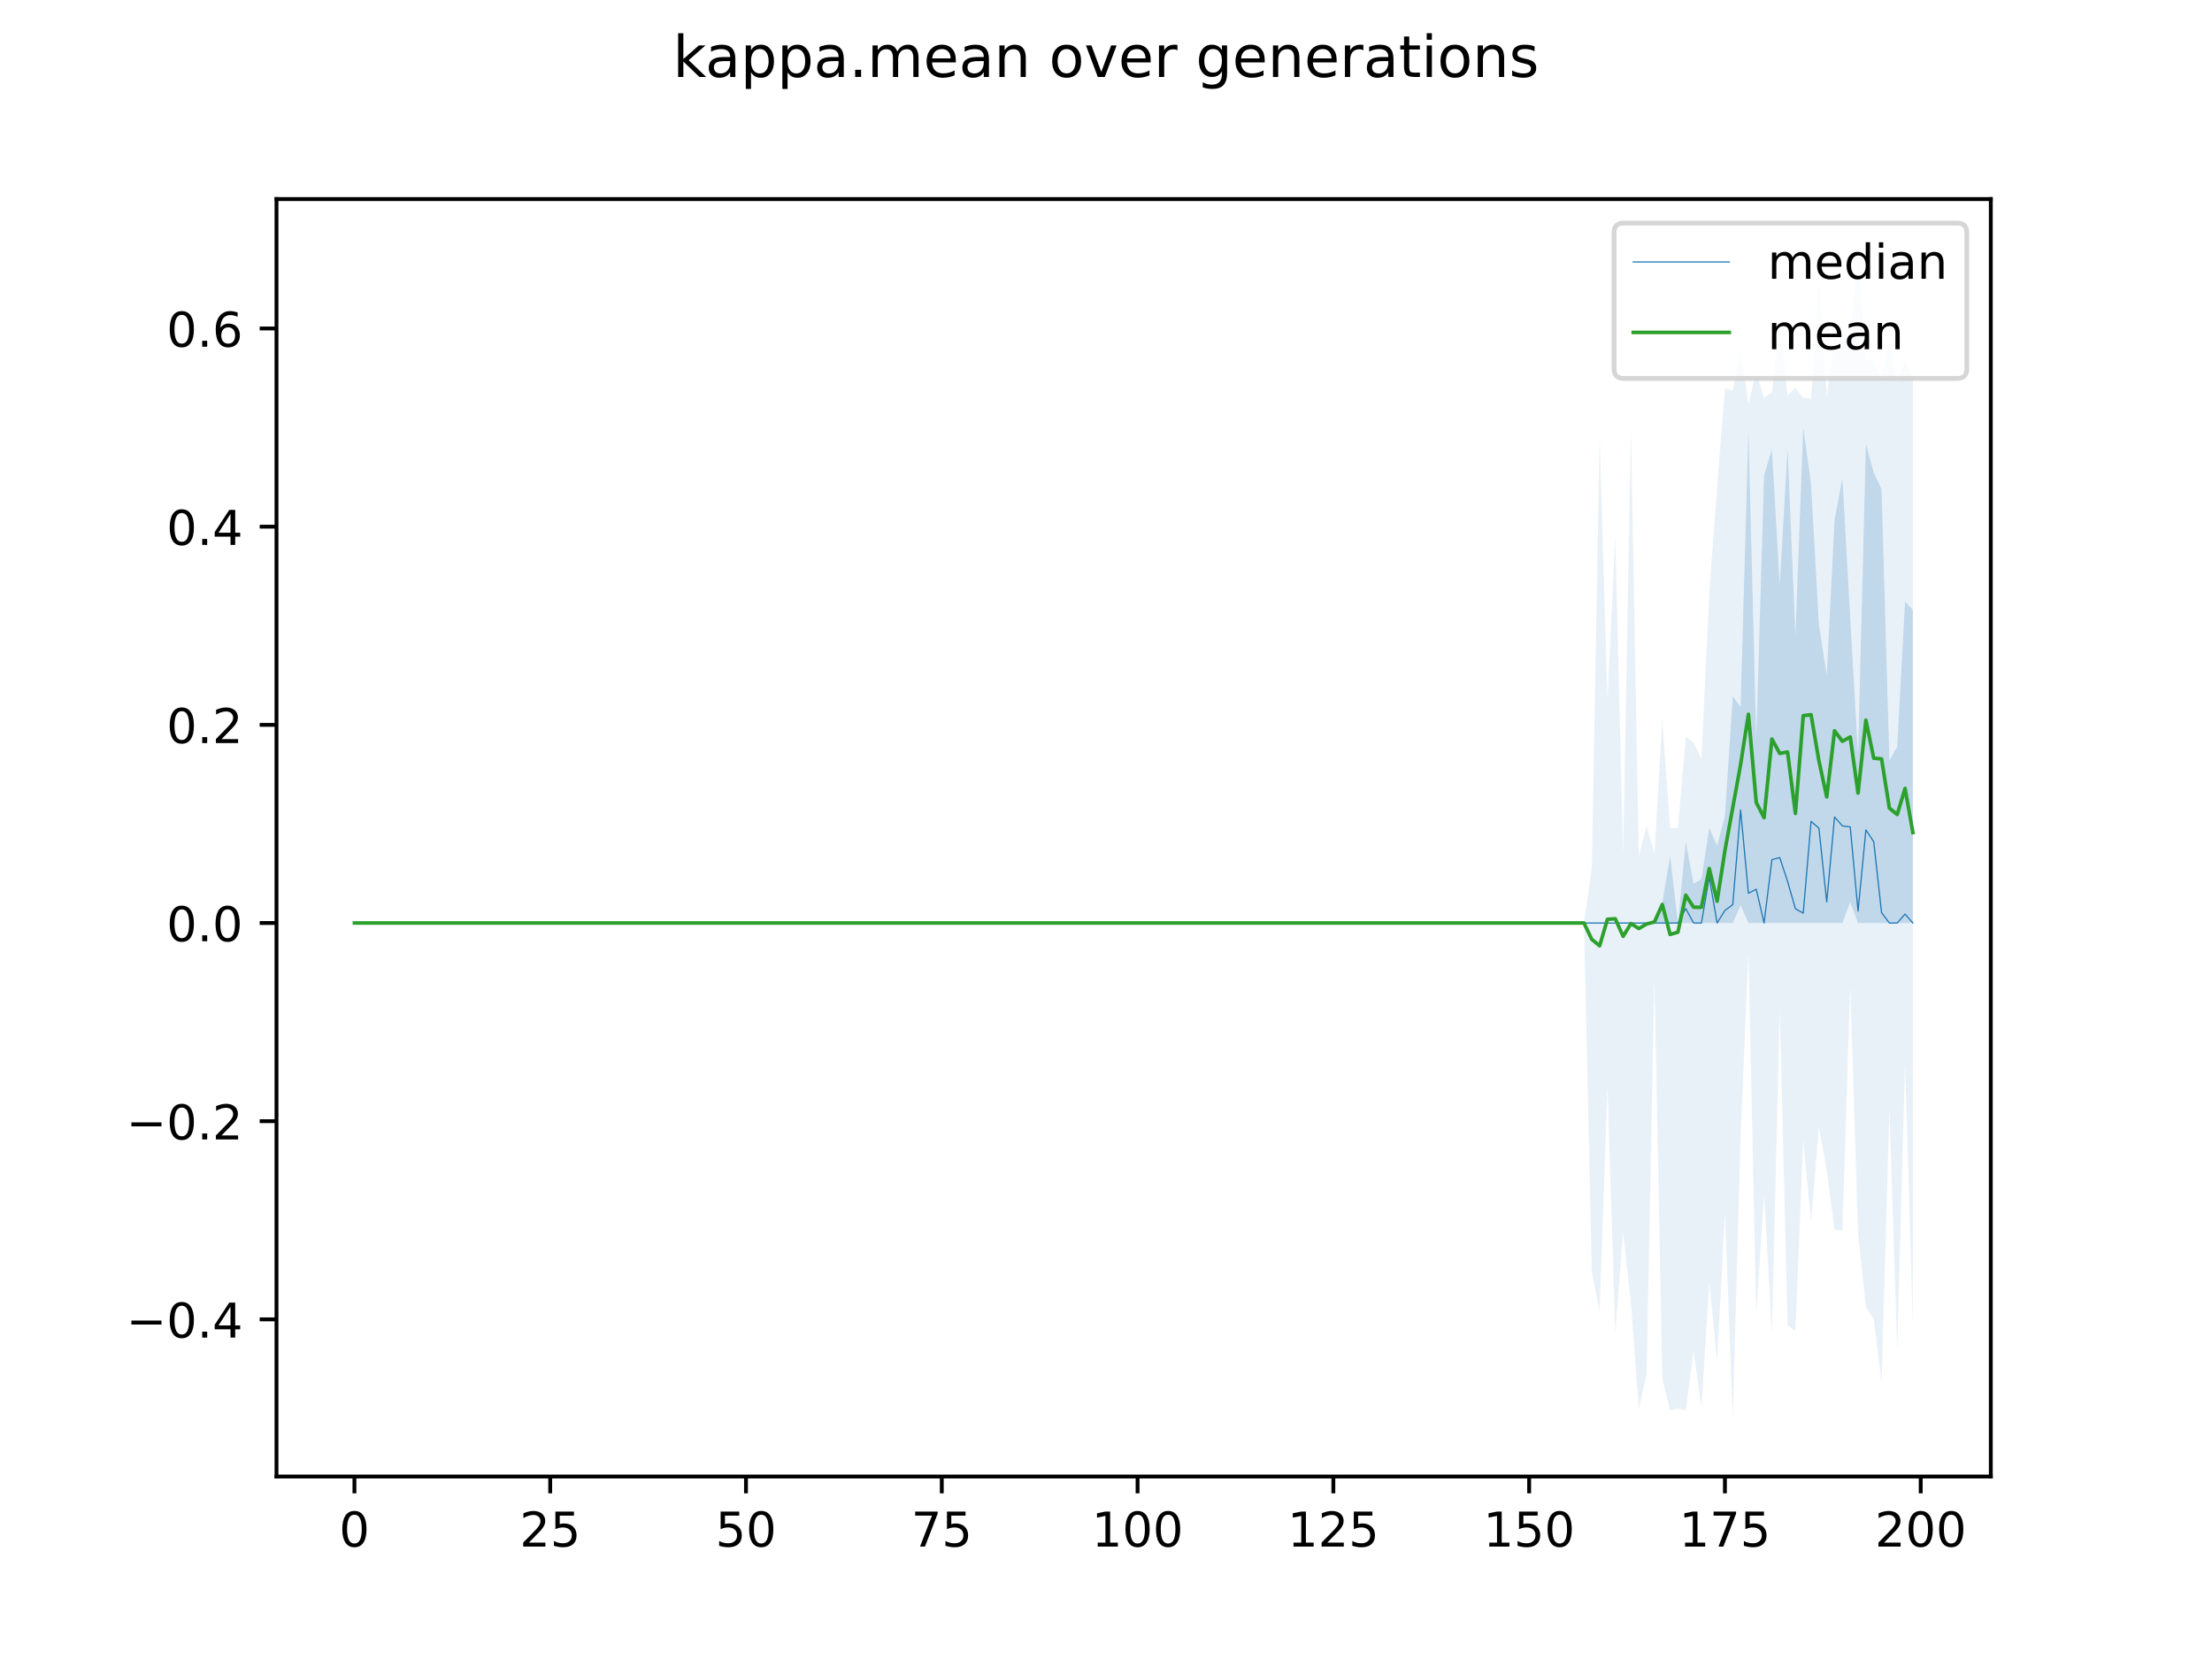 <?xml version="1.0" encoding="utf-8" standalone="no"?>
<!DOCTYPE svg PUBLIC "-//W3C//DTD SVG 1.1//EN"
  "http://www.w3.org/Graphics/SVG/1.1/DTD/svg11.dtd">
<!-- Created with matplotlib (https://matplotlib.org/) -->
<svg height="345.6pt" version="1.1" viewBox="0 0 460.8 345.6" width="460.8pt" xmlns="http://www.w3.org/2000/svg" xmlns:xlink="http://www.w3.org/1999/xlink">
 <defs>
  <style type="text/css">
*{stroke-linecap:butt;stroke-linejoin:round;}
  </style>
 </defs>
 <g id="figure_1">
  <g id="patch_1">
   <path d="M 0 345.6 
L 460.8 345.6 
L 460.8 0 
L 0 0 
z
" style="fill:#ffffff;"/>
  </g>
  <g id="axes_1">
   <g id="patch_2">
    <path d="M 57.6 307.584 
L 414.72 307.584 
L 414.72 41.472 
L 57.6 41.472 
z
" style="fill:#ffffff;"/>
   </g>
   <g id="PolyCollection_1">
    <path clip-path="url(#p5f6895b285)" d="M 73.833 192.28 
L 73.833 192.28 
L 75.464 192.28 
L 77.096 192.28 
L 78.727 192.28 
L 80.358 192.28 
L 81.99 192.28 
L 83.621 192.28 
L 85.253 192.28 
L 86.884 192.28 
L 88.516 192.28 
L 90.147 192.28 
L 91.778 192.28 
L 93.41 192.28 
L 95.041 192.28 
L 96.673 192.28 
L 98.304 192.28 
L 99.936 192.28 
L 101.567 192.28 
L 103.198 192.28 
L 104.83 192.28 
L 106.461 192.28 
L 108.093 192.28 
L 109.724 192.28 
L 111.356 192.28 
L 112.987 192.28 
L 114.618 192.28 
L 116.25 192.28 
L 117.881 192.28 
L 119.513 192.28 
L 121.144 192.28 
L 122.776 192.28 
L 124.407 192.28 
L 126.038 192.28 
L 127.67 192.28 
L 129.301 192.28 
L 130.933 192.28 
L 132.564 192.28 
L 134.196 192.28 
L 135.827 192.28 
L 137.458 192.28 
L 139.09 192.28 
L 140.721 192.28 
L 142.353 192.28 
L 143.984 192.28 
L 145.616 192.28 
L 147.247 192.28 
L 148.879 192.28 
L 150.51 192.28 
L 152.141 192.28 
L 153.773 192.28 
L 155.404 192.28 
L 157.036 192.28 
L 158.667 192.28 
L 160.299 192.28 
L 161.93 192.28 
L 163.561 192.28 
L 165.193 192.28 
L 166.824 192.28 
L 168.456 192.28 
L 170.087 192.28 
L 171.719 192.28 
L 173.35 192.28 
L 174.981 192.28 
L 176.613 192.28 
L 178.244 192.28 
L 179.876 192.28 
L 181.507 192.28 
L 183.139 192.28 
L 184.77 192.28 
L 186.401 192.28 
L 188.033 192.28 
L 189.664 192.28 
L 191.296 192.28 
L 192.927 192.28 
L 194.559 192.28 
L 196.19 192.28 
L 197.821 192.28 
L 199.453 192.28 
L 201.084 192.28 
L 202.716 192.28 
L 204.347 192.28 
L 205.979 192.28 
L 207.61 192.28 
L 209.241 192.28 
L 210.873 192.28 
L 212.504 192.28 
L 214.136 192.28 
L 215.767 192.28 
L 217.399 192.28 
L 219.03 192.28 
L 220.661 192.28 
L 222.293 192.28 
L 223.924 192.28 
L 225.556 192.28 
L 227.187 192.28 
L 228.819 192.28 
L 230.45 192.28 
L 232.081 192.28 
L 233.713 192.28 
L 235.344 192.28 
L 236.976 192.28 
L 238.607 192.28 
L 240.239 192.28 
L 241.87 192.28 
L 243.501 192.28 
L 245.133 192.28 
L 246.764 192.28 
L 248.396 192.28 
L 250.027 192.28 
L 251.659 192.28 
L 253.29 192.28 
L 254.921 192.28 
L 256.553 192.28 
L 258.184 192.28 
L 259.816 192.28 
L 261.447 192.28 
L 263.079 192.28 
L 264.71 192.28 
L 266.341 192.28 
L 267.973 192.28 
L 269.604 192.28 
L 271.236 192.28 
L 272.867 192.28 
L 274.499 192.28 
L 276.13 192.28 
L 277.761 192.28 
L 279.393 192.28 
L 281.024 192.28 
L 282.656 192.28 
L 284.287 192.28 
L 285.919 192.28 
L 287.55 192.28 
L 289.181 192.28 
L 290.813 192.28 
L 292.444 192.28 
L 294.076 192.28 
L 295.707 192.28 
L 297.339 192.28 
L 298.97 192.28 
L 300.601 192.28 
L 302.233 192.28 
L 303.864 192.28 
L 305.496 192.28 
L 307.127 192.28 
L 308.759 192.28 
L 310.39 192.28 
L 312.021 192.28 
L 313.653 192.28 
L 315.284 192.28 
L 316.916 192.28 
L 318.547 192.28 
L 320.179 192.28 
L 321.81 192.28 
L 323.441 192.28 
L 325.073 192.28 
L 326.704 192.28 
L 328.336 192.28 
L 329.967 192.28 
L 331.599 192.28 
L 333.23 192.28 
L 334.862 192.28 
L 336.493 192.28 
L 338.124 192.28 
L 339.756 192.28 
L 341.387 192.28 
L 343.019 192.28 
L 344.65 192.28 
L 346.282 192.28 
L 347.913 192.28 
L 349.544 192.28 
L 351.176 192.28 
L 352.807 192.28 
L 354.439 192.28 
L 356.07 192.28 
L 357.702 192.28 
L 359.333 192.28 
L 360.964 192.28 
L 362.596 188.585 
L 364.227 192.28 
L 365.859 192.28 
L 367.49 192.28 
L 369.122 192.28 
L 370.753 192.28 
L 372.384 192.28 
L 374.016 192.28 
L 375.647 192.28 
L 377.279 192.28 
L 378.91 192.28 
L 380.542 192.28 
L 382.173 192.28 
L 383.804 192.28 
L 385.436 187.917 
L 387.067 192.28 
L 388.699 192.28 
L 390.33 192.28 
L 391.962 192.28 
L 393.593 192.28 
L 395.224 192.28 
L 396.856 192.28 
L 398.487 192.28 
L 398.487 127.063 
L 398.487 127.063 
L 396.856 125.313 
L 395.224 155.538 
L 393.593 158.428 
L 391.962 101.928 
L 390.33 98.464 
L 388.699 92.423 
L 387.067 157.292 
L 385.436 128.704 
L 383.804 99.599 
L 382.173 108.268 
L 380.542 140.676 
L 378.91 130.148 
L 377.279 100.941 
L 375.647 89.072 
L 374.016 132.419 
L 372.384 93.295 
L 370.753 121.892 
L 369.122 93.651 
L 367.49 98.98 
L 365.859 153.886 
L 364.227 89.629 
L 362.596 147.281 
L 360.964 145.01 
L 359.333 169.987 
L 357.702 176.179 
L 356.07 172.464 
L 354.439 183.104 
L 352.807 184.121 
L 351.176 175.354 
L 349.544 192.28 
L 347.913 178.243 
L 346.282 188.151 
L 344.65 192.28 
L 343.019 192.28 
L 341.387 192.28 
L 339.756 192.28 
L 338.124 192.28 
L 336.493 192.28 
L 334.862 192.28 
L 333.23 192.28 
L 331.599 192.28 
L 329.967 192.28 
L 328.336 192.28 
L 326.704 192.28 
L 325.073 192.28 
L 323.441 192.28 
L 321.81 192.28 
L 320.179 192.28 
L 318.547 192.28 
L 316.916 192.28 
L 315.284 192.28 
L 313.653 192.28 
L 312.021 192.28 
L 310.39 192.28 
L 308.759 192.28 
L 307.127 192.28 
L 305.496 192.28 
L 303.864 192.28 
L 302.233 192.28 
L 300.601 192.28 
L 298.97 192.28 
L 297.339 192.28 
L 295.707 192.28 
L 294.076 192.28 
L 292.444 192.28 
L 290.813 192.28 
L 289.181 192.28 
L 287.55 192.28 
L 285.919 192.28 
L 284.287 192.28 
L 282.656 192.28 
L 281.024 192.28 
L 279.393 192.28 
L 277.761 192.28 
L 276.13 192.28 
L 274.499 192.28 
L 272.867 192.28 
L 271.236 192.28 
L 269.604 192.28 
L 267.973 192.28 
L 266.341 192.28 
L 264.71 192.28 
L 263.079 192.28 
L 261.447 192.28 
L 259.816 192.28 
L 258.184 192.28 
L 256.553 192.28 
L 254.921 192.28 
L 253.29 192.28 
L 251.659 192.28 
L 250.027 192.28 
L 248.396 192.28 
L 246.764 192.28 
L 245.133 192.28 
L 243.501 192.28 
L 241.87 192.28 
L 240.239 192.28 
L 238.607 192.28 
L 236.976 192.28 
L 235.344 192.28 
L 233.713 192.28 
L 232.081 192.28 
L 230.45 192.28 
L 228.819 192.28 
L 227.187 192.28 
L 225.556 192.28 
L 223.924 192.28 
L 222.293 192.28 
L 220.661 192.28 
L 219.03 192.28 
L 217.399 192.28 
L 215.767 192.28 
L 214.136 192.28 
L 212.504 192.28 
L 210.873 192.28 
L 209.241 192.28 
L 207.61 192.28 
L 205.979 192.28 
L 204.347 192.28 
L 202.716 192.28 
L 201.084 192.28 
L 199.453 192.28 
L 197.821 192.28 
L 196.19 192.28 
L 194.559 192.28 
L 192.927 192.28 
L 191.296 192.28 
L 189.664 192.28 
L 188.033 192.28 
L 186.401 192.28 
L 184.77 192.28 
L 183.139 192.28 
L 181.507 192.28 
L 179.876 192.28 
L 178.244 192.28 
L 176.613 192.28 
L 174.981 192.28 
L 173.35 192.28 
L 171.719 192.28 
L 170.087 192.28 
L 168.456 192.28 
L 166.824 192.28 
L 165.193 192.28 
L 163.561 192.28 
L 161.93 192.28 
L 160.299 192.28 
L 158.667 192.28 
L 157.036 192.28 
L 155.404 192.28 
L 153.773 192.28 
L 152.141 192.28 
L 150.51 192.28 
L 148.879 192.28 
L 147.247 192.28 
L 145.616 192.28 
L 143.984 192.28 
L 142.353 192.28 
L 140.721 192.28 
L 139.09 192.28 
L 137.458 192.28 
L 135.827 192.28 
L 134.196 192.28 
L 132.564 192.28 
L 130.933 192.28 
L 129.301 192.28 
L 127.67 192.28 
L 126.038 192.28 
L 124.407 192.28 
L 122.776 192.28 
L 121.144 192.28 
L 119.513 192.28 
L 117.881 192.28 
L 116.25 192.28 
L 114.618 192.28 
L 112.987 192.28 
L 111.356 192.28 
L 109.724 192.28 
L 108.093 192.28 
L 106.461 192.28 
L 104.83 192.28 
L 103.198 192.28 
L 101.567 192.28 
L 99.936 192.28 
L 98.304 192.28 
L 96.673 192.28 
L 95.041 192.28 
L 93.41 192.28 
L 91.778 192.28 
L 90.147 192.28 
L 88.516 192.28 
L 86.884 192.28 
L 85.253 192.28 
L 83.621 192.28 
L 81.99 192.28 
L 80.358 192.28 
L 78.727 192.28 
L 77.096 192.28 
L 75.464 192.28 
L 73.833 192.28 
z
" style="fill:#1f77b4;fill-opacity:0.2;"/>
   </g>
   <g id="PolyCollection_2">
    <path clip-path="url(#p5f6895b285)" d="M 73.833 192.28 
L 73.833 192.28 
L 75.464 192.28 
L 77.096 192.28 
L 78.727 192.28 
L 80.358 192.28 
L 81.99 192.28 
L 83.621 192.28 
L 85.253 192.28 
L 86.884 192.28 
L 88.516 192.28 
L 90.147 192.28 
L 91.778 192.28 
L 93.41 192.28 
L 95.041 192.28 
L 96.673 192.28 
L 98.304 192.28 
L 99.936 192.28 
L 101.567 192.28 
L 103.198 192.28 
L 104.83 192.28 
L 106.461 192.28 
L 108.093 192.28 
L 109.724 192.28 
L 111.356 192.28 
L 112.987 192.28 
L 114.618 192.28 
L 116.25 192.28 
L 117.881 192.28 
L 119.513 192.28 
L 121.144 192.28 
L 122.776 192.28 
L 124.407 192.28 
L 126.038 192.28 
L 127.67 192.28 
L 129.301 192.28 
L 130.933 192.28 
L 132.564 192.28 
L 134.196 192.28 
L 135.827 192.28 
L 137.458 192.28 
L 139.09 192.28 
L 140.721 192.28 
L 142.353 192.28 
L 143.984 192.28 
L 145.616 192.28 
L 147.247 192.28 
L 148.879 192.28 
L 150.51 192.28 
L 152.141 192.28 
L 153.773 192.28 
L 155.404 192.28 
L 157.036 192.28 
L 158.667 192.28 
L 160.299 192.28 
L 161.93 192.28 
L 163.561 192.28 
L 165.193 192.28 
L 166.824 192.28 
L 168.456 192.28 
L 170.087 192.28 
L 171.719 192.28 
L 173.35 192.28 
L 174.981 192.28 
L 176.613 192.28 
L 178.244 192.28 
L 179.876 192.28 
L 181.507 192.28 
L 183.139 192.28 
L 184.77 192.28 
L 186.401 192.28 
L 188.033 192.28 
L 189.664 192.28 
L 191.296 192.28 
L 192.927 192.28 
L 194.559 192.28 
L 196.19 192.28 
L 197.821 192.28 
L 199.453 192.28 
L 201.084 192.28 
L 202.716 192.28 
L 204.347 192.28 
L 205.979 192.28 
L 207.61 192.28 
L 209.241 192.28 
L 210.873 192.28 
L 212.504 192.28 
L 214.136 192.28 
L 215.767 192.28 
L 217.399 192.28 
L 219.03 192.28 
L 220.661 192.28 
L 222.293 192.28 
L 223.924 192.28 
L 225.556 192.28 
L 227.187 192.28 
L 228.819 192.28 
L 230.45 192.28 
L 232.081 192.28 
L 233.713 192.28 
L 235.344 192.28 
L 236.976 192.28 
L 238.607 192.28 
L 240.239 192.28 
L 241.87 192.28 
L 243.501 192.28 
L 245.133 192.28 
L 246.764 192.28 
L 248.396 192.28 
L 250.027 192.28 
L 251.659 192.28 
L 253.29 192.28 
L 254.921 192.28 
L 256.553 192.28 
L 258.184 192.28 
L 259.816 192.28 
L 261.447 192.28 
L 263.079 192.28 
L 264.71 192.28 
L 266.341 192.28 
L 267.973 192.28 
L 269.604 192.28 
L 271.236 192.28 
L 272.867 192.28 
L 274.499 192.28 
L 276.13 192.28 
L 277.761 192.28 
L 279.393 192.28 
L 281.024 192.28 
L 282.656 192.28 
L 284.287 192.28 
L 285.919 192.28 
L 287.55 192.28 
L 289.181 192.28 
L 290.813 192.28 
L 292.444 192.28 
L 294.076 192.28 
L 295.707 192.28 
L 297.339 192.28 
L 298.97 192.28 
L 300.601 192.28 
L 302.233 192.28 
L 303.864 192.28 
L 305.496 192.28 
L 307.127 192.28 
L 308.759 192.28 
L 310.39 192.28 
L 312.021 192.28 
L 313.653 192.28 
L 315.284 192.28 
L 316.916 192.28 
L 318.547 192.28 
L 320.179 192.28 
L 321.81 192.28 
L 323.441 192.28 
L 325.073 192.28 
L 326.704 192.28 
L 328.336 192.28 
L 329.967 192.28 
L 331.599 264.938 
L 333.23 273.195 
L 334.862 226.545 
L 336.493 277.736 
L 338.124 256.682 
L 339.756 271.544 
L 341.387 293.424 
L 343.019 286.406 
L 344.65 203.839 
L 346.282 287.231 
L 347.913 293.837 
L 349.544 293.424 
L 351.176 293.837 
L 352.807 281.452 
L 354.439 293.424 
L 356.07 267.003 
L 357.702 283.516 
L 359.333 252.966 
L 360.964 295.488 
L 362.596 236.866 
L 364.227 198.472 
L 365.859 274.021 
L 367.49 248.838 
L 369.122 277.736 
L 370.753 210.444 
L 372.384 276.085 
L 374.016 277.323 
L 375.647 237.691 
L 377.279 254.618 
L 378.91 234.802 
L 380.542 243.884 
L 382.173 256.269 
L 383.804 256.269 
L 385.436 205.49 
L 387.067 257.095 
L 388.699 272.369 
L 390.33 274.846 
L 391.962 288.057 
L 393.593 231.086 
L 395.224 281.452 
L 396.856 221.591 
L 398.487 276.498 
L 398.487 79.164 
L 398.487 79.164 
L 396.856 75.035 
L 395.224 79.494 
L 393.593 70.907 
L 391.962 79.271 
L 390.33 75.035 
L 388.699 75.035 
L 387.067 53.568 
L 385.436 70.081 
L 383.804 70.907 
L 382.173 70.907 
L 380.542 82.424 
L 378.91 58.522 
L 377.279 83.001 
L 375.647 82.895 
L 374.016 80.815 
L 372.384 82.449 
L 370.753 66.366 
L 369.122 81.641 
L 367.49 82.899 
L 365.859 77.512 
L 364.227 84.196 
L 362.596 72.558 
L 360.964 81.306 
L 359.333 80.918 
L 357.702 101.457 
L 356.07 123.337 
L 354.439 158.015 
L 352.807 154.712 
L 351.176 153.474 
L 349.544 172.464 
L 347.913 172.464 
L 346.282 149.758 
L 344.65 177.831 
L 343.019 172.051 
L 341.387 178.243 
L 339.756 89.072 
L 338.124 177.831 
L 336.493 111.777 
L 334.862 145.63 
L 333.23 90.723 
L 331.599 180.72 
L 329.967 192.28 
L 328.336 192.28 
L 326.704 192.28 
L 325.073 192.28 
L 323.441 192.28 
L 321.81 192.28 
L 320.179 192.28 
L 318.547 192.28 
L 316.916 192.28 
L 315.284 192.28 
L 313.653 192.28 
L 312.021 192.28 
L 310.39 192.28 
L 308.759 192.28 
L 307.127 192.28 
L 305.496 192.28 
L 303.864 192.28 
L 302.233 192.28 
L 300.601 192.28 
L 298.97 192.28 
L 297.339 192.28 
L 295.707 192.28 
L 294.076 192.28 
L 292.444 192.28 
L 290.813 192.28 
L 289.181 192.28 
L 287.55 192.28 
L 285.919 192.28 
L 284.287 192.28 
L 282.656 192.28 
L 281.024 192.28 
L 279.393 192.28 
L 277.761 192.28 
L 276.13 192.28 
L 274.499 192.28 
L 272.867 192.28 
L 271.236 192.28 
L 269.604 192.28 
L 267.973 192.28 
L 266.341 192.28 
L 264.71 192.28 
L 263.079 192.28 
L 261.447 192.28 
L 259.816 192.28 
L 258.184 192.28 
L 256.553 192.28 
L 254.921 192.28 
L 253.29 192.28 
L 251.659 192.28 
L 250.027 192.28 
L 248.396 192.28 
L 246.764 192.28 
L 245.133 192.28 
L 243.501 192.28 
L 241.87 192.28 
L 240.239 192.28 
L 238.607 192.28 
L 236.976 192.28 
L 235.344 192.28 
L 233.713 192.28 
L 232.081 192.28 
L 230.45 192.28 
L 228.819 192.28 
L 227.187 192.28 
L 225.556 192.28 
L 223.924 192.28 
L 222.293 192.28 
L 220.661 192.28 
L 219.03 192.28 
L 217.399 192.28 
L 215.767 192.28 
L 214.136 192.28 
L 212.504 192.28 
L 210.873 192.28 
L 209.241 192.28 
L 207.61 192.28 
L 205.979 192.28 
L 204.347 192.28 
L 202.716 192.28 
L 201.084 192.28 
L 199.453 192.28 
L 197.821 192.28 
L 196.19 192.28 
L 194.559 192.28 
L 192.927 192.28 
L 191.296 192.28 
L 189.664 192.28 
L 188.033 192.28 
L 186.401 192.28 
L 184.77 192.28 
L 183.139 192.28 
L 181.507 192.28 
L 179.876 192.28 
L 178.244 192.28 
L 176.613 192.28 
L 174.981 192.28 
L 173.35 192.28 
L 171.719 192.28 
L 170.087 192.28 
L 168.456 192.28 
L 166.824 192.28 
L 165.193 192.28 
L 163.561 192.28 
L 161.93 192.28 
L 160.299 192.28 
L 158.667 192.28 
L 157.036 192.28 
L 155.404 192.28 
L 153.773 192.28 
L 152.141 192.28 
L 150.51 192.28 
L 148.879 192.28 
L 147.247 192.28 
L 145.616 192.28 
L 143.984 192.28 
L 142.353 192.28 
L 140.721 192.28 
L 139.09 192.28 
L 137.458 192.28 
L 135.827 192.28 
L 134.196 192.28 
L 132.564 192.28 
L 130.933 192.28 
L 129.301 192.28 
L 127.67 192.28 
L 126.038 192.28 
L 124.407 192.28 
L 122.776 192.28 
L 121.144 192.28 
L 119.513 192.28 
L 117.881 192.28 
L 116.25 192.28 
L 114.618 192.28 
L 112.987 192.28 
L 111.356 192.28 
L 109.724 192.28 
L 108.093 192.28 
L 106.461 192.28 
L 104.83 192.28 
L 103.198 192.28 
L 101.567 192.28 
L 99.936 192.28 
L 98.304 192.28 
L 96.673 192.28 
L 95.041 192.28 
L 93.41 192.28 
L 91.778 192.28 
L 90.147 192.28 
L 88.516 192.28 
L 86.884 192.28 
L 85.253 192.28 
L 83.621 192.28 
L 81.99 192.28 
L 80.358 192.28 
L 78.727 192.28 
L 77.096 192.28 
L 75.464 192.28 
L 73.833 192.28 
z
" style="fill:#1f77b4;fill-opacity:0.1;"/>
   </g>
   <g id="matplotlib.axis_1">
    <g id="xtick_1">
     <g id="line2d_1">
      <defs>
       <path d="M 0 0 
L 0 3.5 
" id="m206d9bf81a" style="stroke:#000000;stroke-width:0.8;"/>
      </defs>
      <g>
       <use style="stroke:#000000;stroke-width:0.8;" x="73.833" xlink:href="#m206d9bf81a" y="307.584"/>
      </g>
     </g>
     <g id="text_1">
      <!-- 0 -->
      <defs>
       <path d="M 31.781 66.406 
Q 24.172 66.406 20.328 58.906 
Q 16.5 51.422 16.5 36.375 
Q 16.5 21.391 20.328 13.891 
Q 24.172 6.391 31.781 6.391 
Q 39.453 6.391 43.281 13.891 
Q 47.125 21.391 47.125 36.375 
Q 47.125 51.422 43.281 58.906 
Q 39.453 66.406 31.781 66.406 
z
M 31.781 74.219 
Q 44.047 74.219 50.516 64.516 
Q 56.984 54.828 56.984 36.375 
Q 56.984 17.969 50.516 8.266 
Q 44.047 -1.422 31.781 -1.422 
Q 19.531 -1.422 13.062 8.266 
Q 6.594 17.969 6.594 36.375 
Q 6.594 54.828 13.062 64.516 
Q 19.531 74.219 31.781 74.219 
z
" id="DejaVuSans-48"/>
      </defs>
      <g transform="translate(70.651 322.182)scale(0.1 -0.1)">
       <use xlink:href="#DejaVuSans-48"/>
      </g>
     </g>
    </g>
    <g id="xtick_2">
     <g id="line2d_2">
      <g>
       <use style="stroke:#000000;stroke-width:0.8;" x="114.618" xlink:href="#m206d9bf81a" y="307.584"/>
      </g>
     </g>
     <g id="text_2">
      <!-- 25 -->
      <defs>
       <path d="M 19.188 8.297 
L 53.609 8.297 
L 53.609 0 
L 7.328 0 
L 7.328 8.297 
Q 12.938 14.109 22.625 23.891 
Q 32.328 33.688 34.812 36.531 
Q 39.547 41.844 41.422 45.531 
Q 43.312 49.219 43.312 52.781 
Q 43.312 58.594 39.234 62.25 
Q 35.156 65.922 28.609 65.922 
Q 23.969 65.922 18.812 64.312 
Q 13.672 62.703 7.812 59.422 
L 7.812 69.391 
Q 13.766 71.781 18.938 73 
Q 24.125 74.219 28.422 74.219 
Q 39.75 74.219 46.484 68.547 
Q 53.219 62.891 53.219 53.422 
Q 53.219 48.922 51.531 44.891 
Q 49.859 40.875 45.406 35.406 
Q 44.188 33.984 37.641 27.219 
Q 31.109 20.453 19.188 8.297 
z
" id="DejaVuSans-50"/>
       <path d="M 10.797 72.906 
L 49.516 72.906 
L 49.516 64.594 
L 19.828 64.594 
L 19.828 46.734 
Q 21.969 47.469 24.109 47.828 
Q 26.266 48.188 28.422 48.188 
Q 40.625 48.188 47.75 41.5 
Q 54.891 34.812 54.891 23.391 
Q 54.891 11.625 47.562 5.094 
Q 40.234 -1.422 26.906 -1.422 
Q 22.312 -1.422 17.547 -0.641 
Q 12.797 0.141 7.719 1.703 
L 7.719 11.625 
Q 12.109 9.234 16.797 8.062 
Q 21.484 6.891 26.703 6.891 
Q 35.156 6.891 40.078 11.328 
Q 45.016 15.766 45.016 23.391 
Q 45.016 31 40.078 35.438 
Q 35.156 39.891 26.703 39.891 
Q 22.75 39.891 18.812 39.016 
Q 14.891 38.141 10.797 36.281 
z
" id="DejaVuSans-53"/>
      </defs>
      <g transform="translate(108.256 322.182)scale(0.1 -0.1)">
       <use xlink:href="#DejaVuSans-50"/>
       <use x="63.623" xlink:href="#DejaVuSans-53"/>
      </g>
     </g>
    </g>
    <g id="xtick_3">
     <g id="line2d_3">
      <g>
       <use style="stroke:#000000;stroke-width:0.8;" x="155.404" xlink:href="#m206d9bf81a" y="307.584"/>
      </g>
     </g>
     <g id="text_3">
      <!-- 50 -->
      <g transform="translate(149.042 322.182)scale(0.1 -0.1)">
       <use xlink:href="#DejaVuSans-53"/>
       <use x="63.623" xlink:href="#DejaVuSans-48"/>
      </g>
     </g>
    </g>
    <g id="xtick_4">
     <g id="line2d_4">
      <g>
       <use style="stroke:#000000;stroke-width:0.8;" x="196.19" xlink:href="#m206d9bf81a" y="307.584"/>
      </g>
     </g>
     <g id="text_4">
      <!-- 75 -->
      <defs>
       <path d="M 8.203 72.906 
L 55.078 72.906 
L 55.078 68.703 
L 28.609 0 
L 18.312 0 
L 43.219 64.594 
L 8.203 64.594 
z
" id="DejaVuSans-55"/>
      </defs>
      <g transform="translate(189.827 322.182)scale(0.1 -0.1)">
       <use xlink:href="#DejaVuSans-55"/>
       <use x="63.623" xlink:href="#DejaVuSans-53"/>
      </g>
     </g>
    </g>
    <g id="xtick_5">
     <g id="line2d_5">
      <g>
       <use style="stroke:#000000;stroke-width:0.8;" x="236.976" xlink:href="#m206d9bf81a" y="307.584"/>
      </g>
     </g>
     <g id="text_5">
      <!-- 100 -->
      <defs>
       <path d="M 12.406 8.297 
L 28.516 8.297 
L 28.516 63.922 
L 10.984 60.406 
L 10.984 69.391 
L 28.422 72.906 
L 38.281 72.906 
L 38.281 8.297 
L 54.391 8.297 
L 54.391 0 
L 12.406 0 
z
" id="DejaVuSans-49"/>
      </defs>
      <g transform="translate(227.432 322.182)scale(0.1 -0.1)">
       <use xlink:href="#DejaVuSans-49"/>
       <use x="63.623" xlink:href="#DejaVuSans-48"/>
       <use x="127.246" xlink:href="#DejaVuSans-48"/>
      </g>
     </g>
    </g>
    <g id="xtick_6">
     <g id="line2d_6">
      <g>
       <use style="stroke:#000000;stroke-width:0.8;" x="277.761" xlink:href="#m206d9bf81a" y="307.584"/>
      </g>
     </g>
     <g id="text_6">
      <!-- 125 -->
      <g transform="translate(268.218 322.182)scale(0.1 -0.1)">
       <use xlink:href="#DejaVuSans-49"/>
       <use x="63.623" xlink:href="#DejaVuSans-50"/>
       <use x="127.246" xlink:href="#DejaVuSans-53"/>
      </g>
     </g>
    </g>
    <g id="xtick_7">
     <g id="line2d_7">
      <g>
       <use style="stroke:#000000;stroke-width:0.8;" x="318.547" xlink:href="#m206d9bf81a" y="307.584"/>
      </g>
     </g>
     <g id="text_7">
      <!-- 150 -->
      <g transform="translate(309.003 322.182)scale(0.1 -0.1)">
       <use xlink:href="#DejaVuSans-49"/>
       <use x="63.623" xlink:href="#DejaVuSans-53"/>
       <use x="127.246" xlink:href="#DejaVuSans-48"/>
      </g>
     </g>
    </g>
    <g id="xtick_8">
     <g id="line2d_8">
      <g>
       <use style="stroke:#000000;stroke-width:0.8;" x="359.333" xlink:href="#m206d9bf81a" y="307.584"/>
      </g>
     </g>
     <g id="text_8">
      <!-- 175 -->
      <g transform="translate(349.789 322.182)scale(0.1 -0.1)">
       <use xlink:href="#DejaVuSans-49"/>
       <use x="63.623" xlink:href="#DejaVuSans-55"/>
       <use x="127.246" xlink:href="#DejaVuSans-53"/>
      </g>
     </g>
    </g>
    <g id="xtick_9">
     <g id="line2d_9">
      <g>
       <use style="stroke:#000000;stroke-width:0.8;" x="400.119" xlink:href="#m206d9bf81a" y="307.584"/>
      </g>
     </g>
     <g id="text_9">
      <!-- 200 -->
      <g transform="translate(390.575 322.182)scale(0.1 -0.1)">
       <use xlink:href="#DejaVuSans-50"/>
       <use x="63.623" xlink:href="#DejaVuSans-48"/>
       <use x="127.246" xlink:href="#DejaVuSans-48"/>
      </g>
     </g>
    </g>
   </g>
   <g id="matplotlib.axis_2">
    <g id="ytick_1">
     <g id="line2d_10">
      <defs>
       <path d="M 0 0 
L -3.5 0 
" id="m82e7b54976" style="stroke:#000000;stroke-width:0.8;"/>
      </defs>
      <g>
       <use style="stroke:#000000;stroke-width:0.8;" x="57.6" xlink:href="#m82e7b54976" y="274.846"/>
      </g>
     </g>
     <g id="text_10">
      <!-- −0.4 -->
      <defs>
       <path d="M 10.594 35.5 
L 73.188 35.5 
L 73.188 27.203 
L 10.594 27.203 
z
" id="DejaVuSans-8722"/>
       <path d="M 10.688 12.406 
L 21 12.406 
L 21 0 
L 10.688 0 
z
" id="DejaVuSans-46"/>
       <path d="M 37.797 64.312 
L 12.891 25.391 
L 37.797 25.391 
z
M 35.203 72.906 
L 47.609 72.906 
L 47.609 25.391 
L 58.016 25.391 
L 58.016 17.188 
L 47.609 17.188 
L 47.609 0 
L 37.797 0 
L 37.797 17.188 
L 4.891 17.188 
L 4.891 26.703 
z
" id="DejaVuSans-52"/>
      </defs>
      <g transform="translate(26.317 278.646)scale(0.1 -0.1)">
       <use xlink:href="#DejaVuSans-8722"/>
       <use x="83.789" xlink:href="#DejaVuSans-48"/>
       <use x="147.412" xlink:href="#DejaVuSans-46"/>
       <use x="179.199" xlink:href="#DejaVuSans-52"/>
      </g>
     </g>
    </g>
    <g id="ytick_2">
     <g id="line2d_11">
      <g>
       <use style="stroke:#000000;stroke-width:0.8;" x="57.6" xlink:href="#m82e7b54976" y="233.563"/>
      </g>
     </g>
     <g id="text_11">
      <!-- −0.2 -->
      <g transform="translate(26.317 237.362)scale(0.1 -0.1)">
       <use xlink:href="#DejaVuSans-8722"/>
       <use x="83.789" xlink:href="#DejaVuSans-48"/>
       <use x="147.412" xlink:href="#DejaVuSans-46"/>
       <use x="179.199" xlink:href="#DejaVuSans-50"/>
      </g>
     </g>
    </g>
    <g id="ytick_3">
     <g id="line2d_12">
      <g>
       <use style="stroke:#000000;stroke-width:0.8;" x="57.6" xlink:href="#m82e7b54976" y="192.28"/>
      </g>
     </g>
     <g id="text_12">
      <!-- 0.0 -->
      <g transform="translate(34.697 196.079)scale(0.1 -0.1)">
       <use xlink:href="#DejaVuSans-48"/>
       <use x="63.623" xlink:href="#DejaVuSans-46"/>
       <use x="95.41" xlink:href="#DejaVuSans-48"/>
      </g>
     </g>
    </g>
    <g id="ytick_4">
     <g id="line2d_13">
      <g>
       <use style="stroke:#000000;stroke-width:0.8;" x="57.6" xlink:href="#m82e7b54976" y="150.997"/>
      </g>
     </g>
     <g id="text_13">
      <!-- 0.2 -->
      <g transform="translate(34.697 154.796)scale(0.1 -0.1)">
       <use xlink:href="#DejaVuSans-48"/>
       <use x="63.623" xlink:href="#DejaVuSans-46"/>
       <use x="95.41" xlink:href="#DejaVuSans-50"/>
      </g>
     </g>
    </g>
    <g id="ytick_5">
     <g id="line2d_14">
      <g>
       <use style="stroke:#000000;stroke-width:0.8;" x="57.6" xlink:href="#m82e7b54976" y="109.713"/>
      </g>
     </g>
     <g id="text_14">
      <!-- 0.4 -->
      <g transform="translate(34.697 113.512)scale(0.1 -0.1)">
       <use xlink:href="#DejaVuSans-48"/>
       <use x="63.623" xlink:href="#DejaVuSans-46"/>
       <use x="95.41" xlink:href="#DejaVuSans-52"/>
      </g>
     </g>
    </g>
    <g id="ytick_6">
     <g id="line2d_15">
      <g>
       <use style="stroke:#000000;stroke-width:0.8;" x="57.6" xlink:href="#m82e7b54976" y="68.43"/>
      </g>
     </g>
     <g id="text_15">
      <!-- 0.6 -->
      <defs>
       <path d="M 33.016 40.375 
Q 26.375 40.375 22.484 35.828 
Q 18.609 31.297 18.609 23.391 
Q 18.609 15.531 22.484 10.953 
Q 26.375 6.391 33.016 6.391 
Q 39.656 6.391 43.531 10.953 
Q 47.406 15.531 47.406 23.391 
Q 47.406 31.297 43.531 35.828 
Q 39.656 40.375 33.016 40.375 
z
M 52.594 71.297 
L 52.594 62.312 
Q 48.875 64.062 45.094 64.984 
Q 41.312 65.922 37.594 65.922 
Q 27.828 65.922 22.672 59.328 
Q 17.531 52.734 16.797 39.406 
Q 19.672 43.656 24.016 45.922 
Q 28.375 48.188 33.594 48.188 
Q 44.578 48.188 50.953 41.516 
Q 57.328 34.859 57.328 23.391 
Q 57.328 12.156 50.688 5.359 
Q 44.047 -1.422 33.016 -1.422 
Q 20.359 -1.422 13.672 8.266 
Q 6.984 17.969 6.984 36.375 
Q 6.984 53.656 15.188 63.938 
Q 23.391 74.219 37.203 74.219 
Q 40.922 74.219 44.703 73.484 
Q 48.484 72.75 52.594 71.297 
z
" id="DejaVuSans-54"/>
      </defs>
      <g transform="translate(34.697 72.229)scale(0.1 -0.1)">
       <use xlink:href="#DejaVuSans-48"/>
       <use x="63.623" xlink:href="#DejaVuSans-46"/>
       <use x="95.41" xlink:href="#DejaVuSans-54"/>
      </g>
     </g>
    </g>
   </g>
   <g id="line2d_16">
    <path clip-path="url(#p5f6895b285)" d="M 73.833 192.28 
L 349.544 192.28 
L 351.176 189.273 
L 352.807 192.28 
L 354.439 192.28 
L 356.07 182.762 
L 357.702 192.28 
L 359.333 189.671 
L 360.964 188.451 
L 362.596 168.748 
L 364.227 186.087 
L 365.859 185.244 
L 367.49 192.28 
L 369.122 179.084 
L 370.753 178.656 
L 372.384 183.61 
L 374.016 189.314 
L 375.647 190.216 
L 377.279 171.113 
L 378.91 172.514 
L 380.542 187.896 
L 382.173 170.193 
L 383.804 172.051 
L 385.436 172.257 
L 387.067 189.803 
L 388.699 172.877 
L 390.33 175.354 
L 391.962 190.112 
L 393.593 192.28 
L 395.224 192.28 
L 396.856 190.422 
L 398.487 192.28 
L 398.487 192.28 
" style="fill:none;stroke:#1f77b4;stroke-linecap:square;stroke-width:0.25;"/>
   </g>
   <g id="line2d_17">
    <path clip-path="url(#p5f6895b285)" d="M 73.833 192.28 
L 329.967 192.28 
L 331.599 195.682 
L 333.23 197.029 
L 334.862 191.501 
L 336.493 191.395 
L 338.124 195.062 
L 339.756 192.4 
L 341.387 193.435 
L 343.019 192.485 
L 344.65 192.061 
L 346.282 188.41 
L 347.913 194.661 
L 349.544 194.187 
L 351.176 186.486 
L 352.807 188.994 
L 354.439 189.01 
L 356.07 180.924 
L 357.702 187.745 
L 359.333 177.193 
L 362.596 159.273 
L 364.227 148.793 
L 365.859 167.162 
L 367.49 170.347 
L 369.122 153.953 
L 370.753 156.951 
L 372.384 156.649 
L 374.016 169.447 
L 375.647 149.084 
L 377.279 148.881 
L 378.91 158.49 
L 380.542 166.004 
L 382.173 152.236 
L 383.804 154.427 
L 385.436 153.521 
L 387.067 165.223 
L 388.699 150.015 
L 390.33 157.945 
L 391.962 158.094 
L 393.593 168.344 
L 395.224 169.678 
L 396.856 164.244 
L 398.487 173.441 
L 398.487 173.441 
" style="fill:none;stroke:#2ca02c;stroke-linecap:square;stroke-width:0.75;"/>
   </g>
   <g id="patch_3">
    <path d="M 57.6 307.584 
L 57.6 41.472 
" style="fill:none;stroke:#000000;stroke-linecap:square;stroke-linejoin:miter;stroke-width:0.8;"/>
   </g>
   <g id="patch_4">
    <path d="M 414.72 307.584 
L 414.72 41.472 
" style="fill:none;stroke:#000000;stroke-linecap:square;stroke-linejoin:miter;stroke-width:0.8;"/>
   </g>
   <g id="patch_5">
    <path d="M 57.6 307.584 
L 414.72 307.584 
" style="fill:none;stroke:#000000;stroke-linecap:square;stroke-linejoin:miter;stroke-width:0.8;"/>
   </g>
   <g id="patch_6">
    <path d="M 57.6 41.472 
L 414.72 41.472 
" style="fill:none;stroke:#000000;stroke-linecap:square;stroke-linejoin:miter;stroke-width:0.8;"/>
   </g>
   <g id="legend_1">
    <g id="patch_7">
     <path d="M 338.234 78.828 
L 407.72 78.828 
Q 409.72 78.828 409.72 76.828 
L 409.72 48.472 
Q 409.72 46.472 407.72 46.472 
L 338.234 46.472 
Q 336.234 46.472 336.234 48.472 
L 336.234 76.828 
Q 336.234 78.828 338.234 78.828 
z
" style="fill:#ffffff;opacity:0.8;stroke:#cccccc;stroke-linejoin:miter;"/>
    </g>
    <g id="line2d_18">
     <path d="M 340.234 54.57 
L 360.234 54.57 
" style="fill:none;stroke:#1f77b4;stroke-linecap:square;stroke-width:0.25;"/>
    </g>
    <g id="line2d_19"/>
    <g id="text_16">
     <!-- median -->
     <defs>
      <path d="M 52 44.188 
Q 55.375 50.25 60.062 53.125 
Q 64.75 56 71.094 56 
Q 79.641 56 84.281 50.016 
Q 88.922 44.047 88.922 33.016 
L 88.922 0 
L 79.891 0 
L 79.891 32.719 
Q 79.891 40.578 77.094 44.375 
Q 74.312 48.188 68.609 48.188 
Q 61.625 48.188 57.562 43.547 
Q 53.516 38.922 53.516 30.906 
L 53.516 0 
L 44.484 0 
L 44.484 32.719 
Q 44.484 40.625 41.703 44.406 
Q 38.922 48.188 33.109 48.188 
Q 26.219 48.188 22.156 43.531 
Q 18.109 38.875 18.109 30.906 
L 18.109 0 
L 9.078 0 
L 9.078 54.688 
L 18.109 54.688 
L 18.109 46.188 
Q 21.188 51.219 25.484 53.609 
Q 29.781 56 35.688 56 
Q 41.656 56 45.828 52.969 
Q 50 49.953 52 44.188 
z
" id="DejaVuSans-109"/>
      <path d="M 56.203 29.594 
L 56.203 25.203 
L 14.891 25.203 
Q 15.484 15.922 20.484 11.062 
Q 25.484 6.203 34.422 6.203 
Q 39.594 6.203 44.453 7.469 
Q 49.312 8.734 54.109 11.281 
L 54.109 2.781 
Q 49.266 0.734 44.188 -0.344 
Q 39.109 -1.422 33.891 -1.422 
Q 20.797 -1.422 13.156 6.188 
Q 5.516 13.812 5.516 26.812 
Q 5.516 40.234 12.766 48.109 
Q 20.016 56 32.328 56 
Q 43.359 56 49.781 48.891 
Q 56.203 41.797 56.203 29.594 
z
M 47.219 32.234 
Q 47.125 39.594 43.094 43.984 
Q 39.062 48.391 32.422 48.391 
Q 24.906 48.391 20.391 44.141 
Q 15.875 39.891 15.188 32.172 
z
" id="DejaVuSans-101"/>
      <path d="M 45.406 46.391 
L 45.406 75.984 
L 54.391 75.984 
L 54.391 0 
L 45.406 0 
L 45.406 8.203 
Q 42.578 3.328 38.25 0.953 
Q 33.938 -1.422 27.875 -1.422 
Q 17.969 -1.422 11.734 6.484 
Q 5.516 14.406 5.516 27.297 
Q 5.516 40.188 11.734 48.094 
Q 17.969 56 27.875 56 
Q 33.938 56 38.25 53.625 
Q 42.578 51.266 45.406 46.391 
z
M 14.797 27.297 
Q 14.797 17.391 18.875 11.75 
Q 22.953 6.109 30.078 6.109 
Q 37.203 6.109 41.297 11.75 
Q 45.406 17.391 45.406 27.297 
Q 45.406 37.203 41.297 42.844 
Q 37.203 48.484 30.078 48.484 
Q 22.953 48.484 18.875 42.844 
Q 14.797 37.203 14.797 27.297 
z
" id="DejaVuSans-100"/>
      <path d="M 9.422 54.688 
L 18.406 54.688 
L 18.406 0 
L 9.422 0 
z
M 9.422 75.984 
L 18.406 75.984 
L 18.406 64.594 
L 9.422 64.594 
z
" id="DejaVuSans-105"/>
      <path d="M 34.281 27.484 
Q 23.391 27.484 19.188 25 
Q 14.984 22.516 14.984 16.5 
Q 14.984 11.719 18.141 8.906 
Q 21.297 6.109 26.703 6.109 
Q 34.188 6.109 38.703 11.406 
Q 43.219 16.703 43.219 25.484 
L 43.219 27.484 
z
M 52.203 31.203 
L 52.203 0 
L 43.219 0 
L 43.219 8.297 
Q 40.141 3.328 35.547 0.953 
Q 30.953 -1.422 24.312 -1.422 
Q 15.922 -1.422 10.953 3.297 
Q 6 8.016 6 15.922 
Q 6 25.141 12.172 29.828 
Q 18.359 34.516 30.609 34.516 
L 43.219 34.516 
L 43.219 35.406 
Q 43.219 41.609 39.141 45 
Q 35.062 48.391 27.688 48.391 
Q 23 48.391 18.547 47.266 
Q 14.109 46.141 10.016 43.891 
L 10.016 52.203 
Q 14.938 54.109 19.578 55.047 
Q 24.219 56 28.609 56 
Q 40.484 56 46.344 49.844 
Q 52.203 43.703 52.203 31.203 
z
" id="DejaVuSans-97"/>
      <path d="M 54.891 33.016 
L 54.891 0 
L 45.906 0 
L 45.906 32.719 
Q 45.906 40.484 42.875 44.328 
Q 39.844 48.188 33.797 48.188 
Q 26.516 48.188 22.312 43.547 
Q 18.109 38.922 18.109 30.906 
L 18.109 0 
L 9.078 0 
L 9.078 54.688 
L 18.109 54.688 
L 18.109 46.188 
Q 21.344 51.125 25.703 53.562 
Q 30.078 56 35.797 56 
Q 45.219 56 50.047 50.172 
Q 54.891 44.344 54.891 33.016 
z
" id="DejaVuSans-110"/>
     </defs>
     <g transform="translate(368.234 58.07)scale(0.1 -0.1)">
      <use xlink:href="#DejaVuSans-109"/>
      <use x="97.412" xlink:href="#DejaVuSans-101"/>
      <use x="158.936" xlink:href="#DejaVuSans-100"/>
      <use x="222.412" xlink:href="#DejaVuSans-105"/>
      <use x="250.195" xlink:href="#DejaVuSans-97"/>
      <use x="311.475" xlink:href="#DejaVuSans-110"/>
     </g>
    </g>
    <g id="line2d_20">
     <path d="M 340.234 69.249 
L 360.234 69.249 
" style="fill:none;stroke:#2ca02c;stroke-linecap:square;stroke-width:0.75;"/>
    </g>
    <g id="line2d_21"/>
    <g id="text_17">
     <!-- mean -->
     <g transform="translate(368.234 72.749)scale(0.1 -0.1)">
      <use xlink:href="#DejaVuSans-109"/>
      <use x="97.412" xlink:href="#DejaVuSans-101"/>
      <use x="158.936" xlink:href="#DejaVuSans-97"/>
      <use x="220.215" xlink:href="#DejaVuSans-110"/>
     </g>
    </g>
   </g>
  </g>
  <g id="text_18">
   <!-- kappa.mean over generations -->
   <defs>
    <path d="M 9.078 75.984 
L 18.109 75.984 
L 18.109 31.109 
L 44.922 54.688 
L 56.391 54.688 
L 27.391 29.109 
L 57.625 0 
L 45.906 0 
L 18.109 26.703 
L 18.109 0 
L 9.078 0 
z
" id="DejaVuSans-107"/>
    <path d="M 18.109 8.203 
L 18.109 -20.797 
L 9.078 -20.797 
L 9.078 54.688 
L 18.109 54.688 
L 18.109 46.391 
Q 20.953 51.266 25.266 53.625 
Q 29.594 56 35.594 56 
Q 45.562 56 51.781 48.094 
Q 58.016 40.188 58.016 27.297 
Q 58.016 14.406 51.781 6.484 
Q 45.562 -1.422 35.594 -1.422 
Q 29.594 -1.422 25.266 0.953 
Q 20.953 3.328 18.109 8.203 
z
M 48.688 27.297 
Q 48.688 37.203 44.609 42.844 
Q 40.531 48.484 33.406 48.484 
Q 26.266 48.484 22.188 42.844 
Q 18.109 37.203 18.109 27.297 
Q 18.109 17.391 22.188 11.75 
Q 26.266 6.109 33.406 6.109 
Q 40.531 6.109 44.609 11.75 
Q 48.688 17.391 48.688 27.297 
z
" id="DejaVuSans-112"/>
    <path id="DejaVuSans-32"/>
    <path d="M 30.609 48.391 
Q 23.391 48.391 19.188 42.75 
Q 14.984 37.109 14.984 27.297 
Q 14.984 17.484 19.156 11.844 
Q 23.344 6.203 30.609 6.203 
Q 37.797 6.203 41.984 11.859 
Q 46.188 17.531 46.188 27.297 
Q 46.188 37.016 41.984 42.703 
Q 37.797 48.391 30.609 48.391 
z
M 30.609 56 
Q 42.328 56 49.016 48.375 
Q 55.719 40.766 55.719 27.297 
Q 55.719 13.875 49.016 6.219 
Q 42.328 -1.422 30.609 -1.422 
Q 18.844 -1.422 12.172 6.219 
Q 5.516 13.875 5.516 27.297 
Q 5.516 40.766 12.172 48.375 
Q 18.844 56 30.609 56 
z
" id="DejaVuSans-111"/>
    <path d="M 2.984 54.688 
L 12.5 54.688 
L 29.594 8.797 
L 46.688 54.688 
L 56.203 54.688 
L 35.688 0 
L 23.484 0 
z
" id="DejaVuSans-118"/>
    <path d="M 41.109 46.297 
Q 39.594 47.172 37.812 47.578 
Q 36.031 48 33.891 48 
Q 26.266 48 22.188 43.047 
Q 18.109 38.094 18.109 28.812 
L 18.109 0 
L 9.078 0 
L 9.078 54.688 
L 18.109 54.688 
L 18.109 46.188 
Q 20.953 51.172 25.484 53.578 
Q 30.031 56 36.531 56 
Q 37.453 56 38.578 55.875 
Q 39.703 55.766 41.062 55.516 
z
" id="DejaVuSans-114"/>
    <path d="M 45.406 27.984 
Q 45.406 37.75 41.375 43.109 
Q 37.359 48.484 30.078 48.484 
Q 22.859 48.484 18.828 43.109 
Q 14.797 37.75 14.797 27.984 
Q 14.797 18.266 18.828 12.891 
Q 22.859 7.516 30.078 7.516 
Q 37.359 7.516 41.375 12.891 
Q 45.406 18.266 45.406 27.984 
z
M 54.391 6.781 
Q 54.391 -7.172 48.188 -13.984 
Q 42 -20.797 29.203 -20.797 
Q 24.469 -20.797 20.266 -20.094 
Q 16.062 -19.391 12.109 -17.922 
L 12.109 -9.188 
Q 16.062 -11.328 19.922 -12.344 
Q 23.781 -13.375 27.781 -13.375 
Q 36.625 -13.375 41.016 -8.766 
Q 45.406 -4.156 45.406 5.172 
L 45.406 9.625 
Q 42.625 4.781 38.281 2.391 
Q 33.938 0 27.875 0 
Q 17.828 0 11.672 7.656 
Q 5.516 15.328 5.516 27.984 
Q 5.516 40.672 11.672 48.328 
Q 17.828 56 27.875 56 
Q 33.938 56 38.281 53.609 
Q 42.625 51.219 45.406 46.391 
L 45.406 54.688 
L 54.391 54.688 
z
" id="DejaVuSans-103"/>
    <path d="M 18.312 70.219 
L 18.312 54.688 
L 36.812 54.688 
L 36.812 47.703 
L 18.312 47.703 
L 18.312 18.016 
Q 18.312 11.328 20.141 9.422 
Q 21.969 7.516 27.594 7.516 
L 36.812 7.516 
L 36.812 0 
L 27.594 0 
Q 17.188 0 13.234 3.875 
Q 9.281 7.766 9.281 18.016 
L 9.281 47.703 
L 2.688 47.703 
L 2.688 54.688 
L 9.281 54.688 
L 9.281 70.219 
z
" id="DejaVuSans-116"/>
    <path d="M 44.281 53.078 
L 44.281 44.578 
Q 40.484 46.531 36.375 47.5 
Q 32.281 48.484 27.875 48.484 
Q 21.188 48.484 17.844 46.438 
Q 14.5 44.391 14.5 40.281 
Q 14.5 37.156 16.891 35.375 
Q 19.281 33.594 26.516 31.984 
L 29.594 31.297 
Q 39.156 29.25 43.188 25.516 
Q 47.219 21.781 47.219 15.094 
Q 47.219 7.469 41.188 3.016 
Q 35.156 -1.422 24.609 -1.422 
Q 20.219 -1.422 15.453 -0.562 
Q 10.688 0.297 5.422 2 
L 5.422 11.281 
Q 10.406 8.688 15.234 7.391 
Q 20.062 6.109 24.812 6.109 
Q 31.156 6.109 34.562 8.281 
Q 37.984 10.453 37.984 14.406 
Q 37.984 18.062 35.516 20.016 
Q 33.062 21.969 24.703 23.781 
L 21.578 24.516 
Q 13.234 26.266 9.516 29.906 
Q 5.812 33.547 5.812 39.891 
Q 5.812 47.609 11.281 51.797 
Q 16.75 56 26.812 56 
Q 31.781 56 36.172 55.266 
Q 40.578 54.547 44.281 53.078 
z
" id="DejaVuSans-115"/>
   </defs>
   <g transform="translate(140.184 16.03)scale(0.12 -0.12)">
    <use xlink:href="#DejaVuSans-107"/>
    <use x="56.16" xlink:href="#DejaVuSans-97"/>
    <use x="117.439" xlink:href="#DejaVuSans-112"/>
    <use x="180.916" xlink:href="#DejaVuSans-112"/>
    <use x="244.393" xlink:href="#DejaVuSans-97"/>
    <use x="305.672" xlink:href="#DejaVuSans-46"/>
    <use x="337.459" xlink:href="#DejaVuSans-109"/>
    <use x="434.871" xlink:href="#DejaVuSans-101"/>
    <use x="496.395" xlink:href="#DejaVuSans-97"/>
    <use x="557.674" xlink:href="#DejaVuSans-110"/>
    <use x="621.053" xlink:href="#DejaVuSans-32"/>
    <use x="652.84" xlink:href="#DejaVuSans-111"/>
    <use x="714.021" xlink:href="#DejaVuSans-118"/>
    <use x="773.201" xlink:href="#DejaVuSans-101"/>
    <use x="834.725" xlink:href="#DejaVuSans-114"/>
    <use x="875.838" xlink:href="#DejaVuSans-32"/>
    <use x="907.625" xlink:href="#DejaVuSans-103"/>
    <use x="971.102" xlink:href="#DejaVuSans-101"/>
    <use x="1032.625" xlink:href="#DejaVuSans-110"/>
    <use x="1096.004" xlink:href="#DejaVuSans-101"/>
    <use x="1157.527" xlink:href="#DejaVuSans-114"/>
    <use x="1198.641" xlink:href="#DejaVuSans-97"/>
    <use x="1259.92" xlink:href="#DejaVuSans-116"/>
    <use x="1299.129" xlink:href="#DejaVuSans-105"/>
    <use x="1326.912" xlink:href="#DejaVuSans-111"/>
    <use x="1388.094" xlink:href="#DejaVuSans-110"/>
    <use x="1451.473" xlink:href="#DejaVuSans-115"/>
   </g>
  </g>
 </g>
 <defs>
  <clipPath id="p5f6895b285">
   <rect height="266.112" width="357.12" x="57.6" y="41.472"/>
  </clipPath>
 </defs>
</svg>
